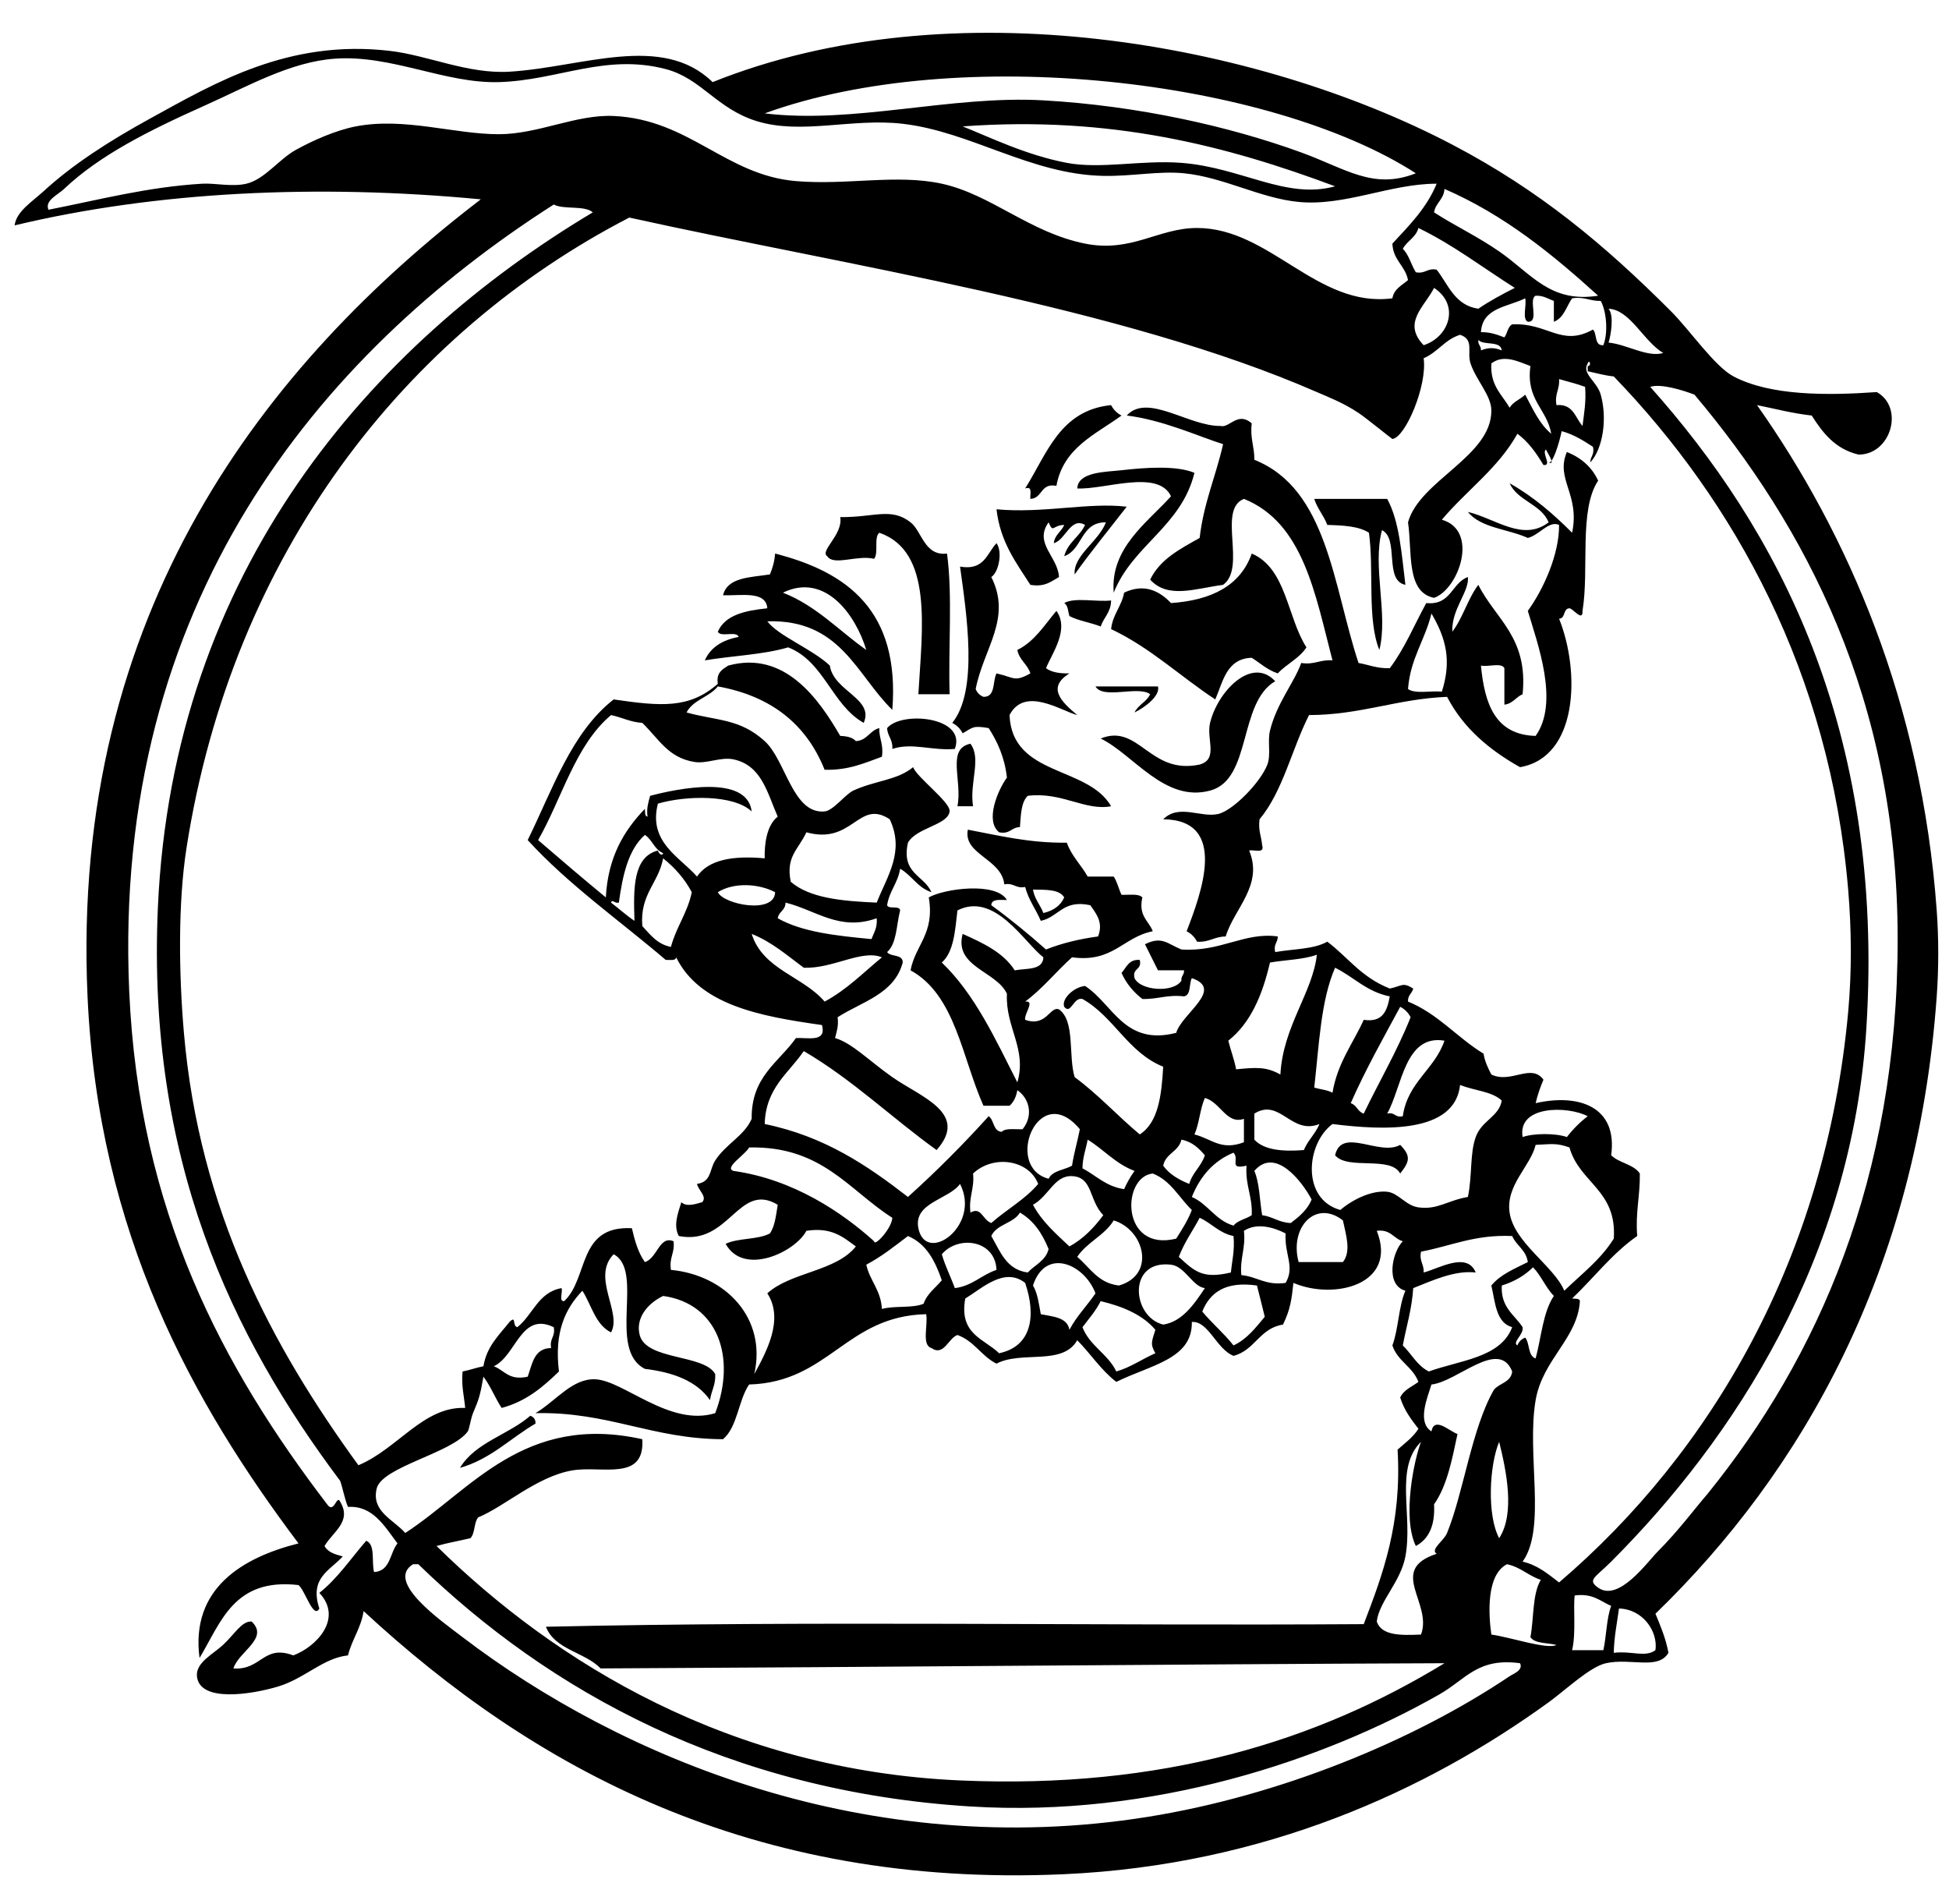 <?xml version="1.0" encoding="utf-8"?>
<!-- Generator: Adobe Illustrator 14.0.0, SVG Export Plug-In . SVG Version: 6.00 Build 43363)  -->
<!DOCTYPE svg PUBLIC "-//W3C//DTD SVG 1.1//EN" "http://www.w3.org/Graphics/SVG/1.1/DTD/svg11.dtd">
<svg version="1.1" id="Layer_1" xmlns="http://www.w3.org/2000/svg" xmlns:xlink="http://www.w3.org/1999/xlink" x="0px" y="0px"
	 width="800px" height="781.5px" viewBox="0 0 800 781.5" enable-background="new 0 0 800 781.5" xml:space="preserve">
<g>
	<path fill-rule="evenodd" clip-rule="evenodd" d="M460.347,170.541c-10.715,7.816-23.891,13.17-26.727,28.864
		c-6.641-1.295-5.57,5.121-10.689,5.345c-0.244-1.895,1.077-5.354-2.139-4.276c8.962-14.201,14.234-32.09,35.278-34.209
		C457.036,168.149,458.462,169.575,460.347,170.541z"/>
	<path fill-rule="evenodd" clip-rule="evenodd" d="M513.799,173.748c-0.768,6.113,1.141,9.549,1.069,14.966
		c30.097,11.953,32.309,51.79,42.762,83.386c4.262,0.729,7.649,2.33,12.829,2.138c6.01-7.889,10.053-17.743,14.967-26.726
		c10.29,1.025,10.305-8.226,17.104-10.691c0.59,6.138-6.757,13.051-6.414,22.45c4.339-5.639,6.378-13.578,10.69-19.243
		c6.994,14.031,20.546,21.503,18.174,44.9c-2.77,1.15-3.974,3.866-7.483,4.276c0-4.989,0-9.978,0-14.967
		c-1.137-2.426-6.72-0.407-9.621-1.069c1.494,15.611,5.779,28.43,22.45,28.864c9.831-13.783,0.754-37.944-3.208-51.314
		c6.468-8.914,12.946-23.323,12.829-35.279c-4.155-1.927-8.225,4.28-12.829,5.346c-8.064-3.694-19.438-4.08-24.588-10.69
		c11.516,2.829,22.61,12.348,33.141,4.276c-3.143-7.547-12.689-8.691-16.035-16.036c9.81,5.514,18.004,12.641,25.657,20.312
		c3.339-15.787-6.968-21.942-2.139-33.141c5.83,2.367,10.253,6.139,12.829,11.76c-7.982,11.973-3.6,36.311-6.415,53.452
		c0.182,4.689-3.761-0.851-5.345-1.069c-2.747,0.104-1.528,4.173-4.276,4.276c8.759,21.755,7.8,56.876-16.035,60.936
		c-12.545-7.055-23.238-15.961-29.934-28.864c-20.552,0.83-35.346,7.417-56.66,7.483c-7.081,13.944-10.738,31.312-20.312,42.762
		c-0.632,4.552,0.769,7.071,1.069,10.691c1.096,3.592-3.326,1.664-5.346,2.138c5.969,14.256-6.204,23.85-9.621,35.279
		c-4.627,0.007-6.784,2.482-11.76,2.138c-0.967-1.885-2.393-3.311-4.276-4.276c5.938-15.438,17.336-45.691-9.621-45.969
		c6.459-6.408,15.321-0.595,22.45-2.138c6.085-1.316,17.484-12.936,20.312-20.312c1.548-4.04-0.006-9.48,1.069-13.898
		c2.745-11.283,9.908-19.666,12.828-27.795c5.472,0.84,7.766-1.5,12.829-1.069c-7.09-27.121-11.937-56.483-36.349-66.281
		c-11.034,4.333,1.213,28.223-8.552,35.279c-11.425,1.516-22.636,5.879-29.934-2.138c4.067-8.405,12.316-12.627,20.312-17.104
		c1.644-14.393,6.674-25.398,9.622-38.486c-9.906-3.116-24.797-9.984-39.556-11.76c8.539-9.345,25.443,4.46,38.486,4.276
		C504.629,175.844,508.016,168.686,513.799,173.748z M577.942,282.791c2.885,2.104,9.341,0.636,13.897,1.069
		c4.179-13.147,1.484-22.181-4.276-32.072C584.945,262.71,578.898,270.205,577.942,282.791z"/>
	<path fill-rule="evenodd" clip-rule="evenodd" d="M490.28,194.06c-5.383,22.057-25.301,29.578-33.141,49.177
		c-1.503-18.383,13.863-28.802,23.519-39.555c-5.292-11.24-27.166-2.662-38.485-3.208c0.354-6.903,11.665-6.739,18.174-7.483
		C470.394,191.842,482.938,190.998,490.28,194.06z"/>
	<path fill-rule="evenodd" clip-rule="evenodd" d="M539.456,204.75c9.979,0,19.957,0,29.935,0c5.055,9.199,5.918,22.59,7.482,35.279
		c-8.906-1.783-2.451-18.929-9.621-22.45c-4.03,15.088,2.636,34.415-1.069,49.177c-5.08-12.381-2.159-32.764-4.276-48.107
		c-4.089-2.681-10.515-3.027-17.104-3.208C543.37,211.526,540.724,208.829,539.456,204.75z"/>
	<path fill-rule="evenodd" clip-rule="evenodd" d="M462.484,207.958c-7.17,9.221-14.547,18.236-21.381,27.795
		c-0.643-7.782,9.929-13.582,12.829-21.381c-10.442-0.107-9.456,11.213-17.105,13.897c1.474-5.653,6.305-7.95,8.553-12.829
		c-5.967-3.441-7.988,6.243-12.829,7.483c0.412-3.509,3.126-4.714,4.276-7.483c-4.92,0.103-4.417,3.616-6.413-1.069
		c-6.156,8.631,3.785,14.013,4.275,22.45c-3.232,1.757-5.749,4.229-11.759,3.208c-5.847-9.121-12.365-17.569-13.898-31.002
		C428.312,210.798,446.66,206.093,462.484,207.958z"/>
	<path fill-rule="evenodd" clip-rule="evenodd" d="M388.72,227.2c2.342,17.258,0.468,38.73,1.069,57.729c-4.276,0-8.552,0-12.829,0
		c1.575-27.125,6.058-58.617-16.035-66.281c-2.341,1.937-0.182,8.371-2.138,10.69c-7.002-1.667-16.632,3.048-19.243-1.069
		c-3.229-2.116,6.581-8.87,5.345-16.036c14.085,0.143,20.833-4.108,28.865,2.138C378.451,218.025,379.412,228.311,388.72,227.2z"/>
	<path fill-rule="evenodd" clip-rule="evenodd" d="M318.163,227.2c29.789,7.627,51.29,23.544,48.107,64.143
		c-14.806-14.415-21.182-37.26-51.314-36.348c4.401,5.94,18.522,11.404,25.657,18.174c1.588,10.589,18.341,13.558,13.898,23.519
		c-13.183-7.486-16.162-25.175-31.002-31.002c-10.155,3.029-22.931,3.439-34.209,5.345c2.411-5.429,7.296-8.383,13.897-9.622
		c-0.918-2.644-7.441,0.314-8.552-2.138c3.02-6.958,11.295-8.661,20.312-9.622c-0.576-7.263-10.575-5.104-18.174-5.345
		c1.812-7.453,11.238-7.293,19.243-8.553C317.08,233.243,317.9,230.5,318.163,227.2z M321.37,243.236
		c13.8,5.442,22.914,15.571,34.209,23.519C351.222,252.3,338.649,234.826,321.37,243.236z"/>
	<path fill-rule="evenodd" clip-rule="evenodd" d="M513.799,227.2c14.26,6.054,14.505,26.12,22.45,38.486
		c-2.913,4.569-8.177,6.79-11.759,10.69c-4.287-1.414-7.207-4.196-10.691-6.414c-10.344,0.346-11.733,9.647-14.966,17.104
		c-14.414-9.462-26.545-21.207-42.763-28.865c0.665-6.104,4.287-9.254,5.346-14.966c8.271-3.923,14.527-0.698,19.242,4.276
		C497.318,246.354,509.156,240.373,513.799,227.2z"/>
	<path fill-rule="evenodd" clip-rule="evenodd" d="M436.827,247.512c4.296-2.475,13.171-0.371,19.243-1.069
		c-0.068,4.919-3.037,6.939-4.275,10.69c-4.063-1.639-9.079-2.324-12.829-4.276C438.374,250.954,438.416,248.418,436.827,247.512z"
		/>
	<path fill-rule="evenodd" clip-rule="evenodd" d="M523.421,279.584c-15.241,8.923-9.529,40.321-26.727,44.9
		c-18.696,4.978-31.359-14.769-44.899-21.381c15.719-6.381,20.035,15.037,40.623,10.69c7.805-2.231,2.672-10.393,4.276-17.105
		C499.763,283.859,513.773,269.123,523.421,279.584z"/>
	<path fill-rule="evenodd" clip-rule="evenodd" d="M449.656,281.722c8.552,0,17.104,0,25.657,0c0.992,3.857-5.373,8.611-9.621,10.69
		c1.478-3.155,4.937-4.329,6.414-7.484C467.216,281.268,452.77,287.162,449.656,281.722z"/>
	<path fill-rule="evenodd" clip-rule="evenodd" d="M391.928,307.379c-9.493,0.816-17.463-2.729-25.658,0
		c0.286-3.849-1.975-5.152-2.138-8.552C370.005,291.703,396.879,294.127,391.928,307.379z"/>
	<path fill-rule="evenodd" clip-rule="evenodd" d="M398.342,305.241c4.634,6.213-0.493,15.977,1.069,25.657
		c-2.139,0-4.276,0-6.415,0C395.113,320.306,388.357,307.278,398.342,305.241z"/>
	<path fill-rule="evenodd" clip-rule="evenodd" d="M574.735,469.875c4.568,4.682,3.81,6.891,0,11.76
		c-3.991-7.413-21.534-1.272-26.726-7.484C550.67,462.339,566.307,474.674,574.735,469.875z"/>
	<path fill-rule="evenodd" clip-rule="evenodd" d="M217.672,581.057c1.315,0.467,2.196,1.368,2.138,3.207
		c-10.372,6.019-18.261,14.522-31.002,18.174C195.083,591.964,208.723,588.854,217.672,581.057z"/>
	<path fill-rule="evenodd" clip-rule="evenodd" d="M414.377,293.481c1.068,25.302,32.049,20.691,41.693,37.417
		c-10.593,2.03-20.331-6.031-34.209-4.276c-2.747,2.598-2.83,7.86-3.208,12.829c-3.503,0.06-4.085,3.04-8.553,2.138
		c-5.944-4.775-0.419-17.504,3.208-22.45c-0.933-8.333-3.874-14.656-7.484-20.312c-6.634-1.146-6.455-0.246-10.689,2.138
		c-0.965-1.885-2.392-3.311-4.276-4.276c10.837-13.257,5.831-45.055,3.207-64.143c9.934,1.737,10.995-5.398,14.967-9.622
		c2.666,3.783,0.759,12.126-2.139,13.897c8.579,17.052-3.204,29.309-6.414,45.97c0.598,1.539,1.668,2.608,3.208,3.207
		c5.084,0.096,3.639-6.339,5.345-9.622c7.214,1.614,7.264,3.716,13.898,0c-1.177-3.813-4.548-5.43-5.346-9.621
		c7.146-3.546,11.133-10.249,16.035-16.036c5.425,7.583-1.693,17.251-4.275,23.519c2.23,1.689,5.623,2.217,9.621,2.138
		c-9.326,5.786-3.394,11.614,3.207,17.105C435.793,291.894,420.651,281.445,414.377,293.481z"/>
	<path fill-rule="evenodd" clip-rule="evenodd" d="M150.322,632.371c3.845,1.5,2.125,8.565,3.208,12.828
		c6.777-0.35,6.442-7.812,9.621-11.76c-5.35-7.086-10.146-15.616-20.312-14.967c-1.387-3.245-2.015-7.249-3.208-10.69
		c-44.65-59.51-79.37-132.012-74.833-235.191c6.086-138.436,87.648-231.146,178.531-285.437c-3.438-2.977-11.812-1.017-16.035-3.208
		C130.758,145.626,46.04,247.632,53.038,406.801c3.97,90.294,38.279,154.367,81.248,210.604c2.853,4.193,3.915-4.226,5.345-1.069
		c4.931,8.203-3.053,12.345-6.415,18.174c1.334,2.585,4.382,3.458,7.484,4.276c-5.362,5.911-13.754,8.731-9.622,21.381
		c-2.457,4.549-5.804-7.442-8.553-9.622c-26.583-3.064-31.766,15.272-40.624,29.935c-3.776-28.724,17.857-41.296,40.624-47.039
		c-43.184-57.463-82.156-126.812-86.593-224.5c-7.195-158.406,73.944-260.196,161.427-327.13C130.273,75.441,64.22,78.585,6,92.5
		c0.729-5.735,7.153-9.669,11.76-13.897C29.915,67.444,44.88,57.85,61.59,48.669c26.786-14.718,56.873-32.608,98.353-27.796
		c15.772,1.83,32.078,9.58,49.176,8.552c29.811-1.791,62.588-16.016,83.386,4.276C390.791-5.716,516.5,17.625,596.116,59.359
		c35.834,18.784,62.368,40.985,89.801,68.419c7.721,7.721,17.888,22.641,25.657,26.726c15.118,7.949,38.216,7.863,58.797,6.415
		c11.385,6.442,5.793,25.691-7.482,25.657c-9.523-2.237-14.684-8.836-19.243-16.036c-8.022-0.887-15.035-2.782-22.45-4.276
		c37.194,52.725,67.542,121.909,73.764,207.396c0.811,11.133,0.847,23.478,0,35.279c-8.048,112.371-55.226,195.088-115.457,253.365
		c2.094,5.033,4.216,10.039,5.346,16.035c-4.243,7.204-15.422,2.012-25.657,4.276c-6.587,1.457-16.429,10.899-23.52,16.035
		c-49.986,36.216-116.586,66.821-198.844,70.558c-128.704,5.847-218.384-43.931-287.574-107.974
		c-1.108,7.087-4.793,11.598-6.414,18.174c-10.325,1.092-17.648,9.492-28.865,12.828c-10.741,3.196-32.084,6.628-33.141-4.275
		c-0.54-5.577,6.645-9.096,10.69-12.829c4.629-4.272,7.729-9.928,11.76-9.621c7.318,6.907-5.293,12.258-7.483,19.243
		c11.495,0.868,12.27-9.971,24.588-5.346c9.481-3.51,20.552-15.149,10.69-25.657C138.644,647.774,144.016,639.606,150.322,632.371z
		 M533.042,82.878c-15.748-1.513-30.8-10.149-47.038-11.76c-10.356-1.027-21.434,1.306-33.14,1.069
		c-29.838-0.603-54.378-18.14-82.318-21.381c-20.853-2.418-41.442,4.589-59.867-1.069c-16.563-5.087-22.74-17.537-37.417-21.381
		c-24.821-6.501-44.238,4.641-68.419,5.345c-22.181,0.646-44-11.256-67.351-9.621c-18.299,1.282-35.86,11.382-53.453,19.243
		C60.878,53.672,40.773,63.807,26.312,77.533c-2.556,2.427-8.061,4.769-6.414,8.553c21.528-4.239,40.639-9.331,63.074-10.69
		c5.187-0.314,12.328,1.394,18.174,0c7.534-1.796,13.304-10.03,20.312-13.897c6.951-3.836,16.379-8.042,24.588-9.622
		c20.001-3.851,40.481,3.247,58.798,3.207c16.172-0.035,31.672-8.193,47.038-7.483c31.16,1.44,45.916,24.287,74.834,26.727
		c20.986,1.77,41.274-2.979,59.867,1.069c20.21,4.401,36.056,20.032,58.797,24.588c19.088,3.824,30.005-6.415,45.97-6.415
		c29.959,0,49.296,32.933,80.179,28.864c0.701-3.931,3.941-5.324,6.414-7.483c-1.157-5.969-6.139-8.115-6.414-14.966
		c6.848-7.407,14.016-14.493,18.174-24.588C570.733,75.366,552.062,84.705,533.042,82.878z M313.887,46.53
		c36.441,4.475,76.502-7.5,114.388-5.345c38.947,2.215,76.414,10.68,105.836,21.381c18.322,6.664,29.535,15.475,47.038,8.552
		C521.293,32.542,393.47,17.61,313.887,46.53z M395.135,51.876c10.985,4.358,25.924,11.757,42.762,14.966
		c13.935,2.656,30.724-1.256,47.038,0c24.729,1.905,42.879,15.162,63.075,9.622C503.709,59.926,456.22,47.416,395.135,51.876z
		 M592.909,77.533c-0.255,4.378-3.632,5.633-4.276,9.622c8.574,5.556,17.488,9.657,26.727,16.035
		c13.318,9.196,20.868,21.267,40.624,18.174C637.285,104.427,617.734,88.342,592.909,77.533z M758.612,415.354
		c1.554-16.977,1.361-34.116,0-50.246c-7.517-89.079-46.705-159.294-96.215-210.604c-3.855-0.419-7.169-1.383-10.69-2.138
		c0-0.712,0-1.426,0-2.139c1.664,0.086,0.741-3.108,0-1.069c-2.631,4.192,3.789,7.264,5.345,12.829
		c2.706,9.672,1.015,21.939-4.276,27.795c-0.023-2.518,1.842-3.147,1.069-6.414c-3.899-2.516-7.793-5.036-12.828-6.415
		c-1.117,5.327-3.729,13.547-5.346,12.829c3.397,1.509-1.356-5.141-1.069-5.345c-2.007,1.428,2.679,6.813-1.068,6.414
		c-2.939-4.9-6.175-9.506-10.69-12.829c-7.899,14.194-20.926,23.262-31.003,35.278c15.37,4.446,6.993,28.456-3.207,32.072
		c-11.582-2.316-8.896-18.899-10.69-31.002c4.768-17.236,34.368-27.05,34.21-45.969c-0.052-6.111-6.281-12.395-8.553-19.243
		c-1.573-4.743,1.692-9.713-4.275-11.76c-6.272,1.925-9.188,7.205-14.968,9.622c1.576,11.216-7.51,32.58-12.828,33.141
		c-0.172,0.018-10.838-8.656-13.898-10.69c-6.369-4.236-12.601-6.584-17.104-8.553c-80.088-35.005-193.678-52.013-282.229-71.626
		C166.606,136.718,95.47,226.852,76.557,348.003c-3.551,22.75-3.151,51.842-1.069,75.902
		c6.322,73.043,36.079,128.556,71.626,177.463c16.038-6.674,26.776-24.271,43.831-23.52c-0.457-4.889-1.626-9.063-1.069-14.966
		c2.995-0.57,5.558-1.569,8.552-2.139c1.364-8.257,6.454-12.789,10.69-18.174c2.953-2.921,1.003,1.565,3.207,2.139
		c6.412-4.992,8.48-14.327,18.174-16.036c0.585,1.553-1.249,5.524,1.069,5.345c10.147-9.392,5.336-31.108,27.795-29.934
		c1.207,5.208,2.645,10.185,5.345,13.898c5.143-1.596,5.878-10.984,11.76-8.553c0.603,4.879-1.895,6.657-1.069,11.759
		c22.521,2.159,39.394,19.857,34.209,42.764c4.647-8.612,12.443-22.312,5.346-33.142c9.728-8.803,28.143-8.916,36.348-19.242
		c-5.164-3.747-9.799-8.02-20.312-6.415c-4.464,8.643-25.705,18.798-33.141,5.346c5.02-2.465,13.334-1.632,18.173-4.276
		c2.053-2.936,2.515-7.464,3.208-11.759c-16.17-9.734-19.81,16.925-40.624,12.828c-2.378-4.617-0.151-9.777,1.068-13.897
		c2.104,2.12,6.106,0.68,8.553,0c2.143-2.27-1.518-4.765-2.138-7.483c6.003-0.878,5.059-5.837,7.483-9.622
		c4.322-6.748,11.981-10.139,14.967-17.104c-0.231-17.336,11.086-23.124,18.174-33.142c5.075-0.269,12.583,1.894,10.69-5.344
		c-25.631-3.591-50.192-8.251-59.867-27.796c-0.199,1.583-2.583,0.98-4.276,1.069c-19.024-16.254-39.804-30.753-56.66-49.177
		c10.226-20.777,17.898-44.106,35.279-57.729c19.487,2.823,31.076,3.873,42.762-6.414c-0.73-4.651,1.923-5.917,4.276-7.483
		c23.204-6.37,37.212,13.78,45.969,28.864c2.738,0.113,5.096,0.605,6.415,2.138c4.717-0.271,5.632-4.345,9.622-5.345
		c-0.134,4.41,1.858,6.694,1.069,11.759c-7.079,2.543-13.632,5.612-23.519,5.346c-7.424-18.589-21.803-30.224-43.832-34.209
		c-3.462,4.377-10.184,5.495-12.829,10.69c12.506,3.47,21.792,2.436,32.072,11.759c8.719,7.908,11.442,30.05,24.588,28.864
		c3.551-0.321,8.507-7.039,11.76-8.552c8.925-4.153,18.044-4.19,24.588-9.622c1.382,4.106,15.452,14.429,14.966,18.174
		c-0.731,5.642-13.595,6.596-17.104,12.829c-2.841,12.819,6.649,13.307,9.622,20.312c-5.64-1.843-8.048-6.919-12.829-9.622
		c-0.907,5.864-4.438,9.103-5.346,14.967c0.649,1.846,5.071-0.082,5.346,2.138c-1.56,5.924-1.344,13.623-5.346,17.105
		c1.465,2.099,6.447,0.68,6.415,4.276c-3.442,12.95-16.741,16.043-26.726,22.45c0.468,3.675-0.423,5.992-1.069,8.552
		c6.922,1.974,14.108,9.43,23.519,16.037c11.636,8.167,31.664,14.718,18.174,29.933c-18.452-13.264-34.515-28.916-54.522-40.624
		c-6.186,9.137-15.619,15.027-16.035,29.934c24.54,5.037,42.13,17.024,58.797,29.934c11.628-10.467,22.656-21.532,33.14-33.141
		c2.322,1.599,1.708,6.132,5.346,6.415c1.556-1.653,5.473-0.942,8.553-1.069c4.476-5.393,2.967-12.528-2.138-16.037
		c-0.477,2.731-1.499,4.916-3.208,6.415c-3.562,0-7.126,0-10.689,0c-8.818-19.688-11.517-45.499-29.934-55.59
		c1.962-10.51,10.004-14.94,7.483-29.933c6.406-3.617,27.612-6.48,32.072,1.068c-2.835,0.017-6.295-0.593-6.415,2.138
		c7.84,5.701,15.274,11.809,22.451,18.174c6.383-2.525,13.52-4.298,21.381-5.346c2.194-5.653-0.605-9.187-3.207-12.829
		c-11.342-2.432-12.918,4.901-20.312,6.415c-2.003-4.768-5.009-8.532-6.414-13.897c-3.965,0.757-4.588-1.827-8.553-1.069
		c-1.135-10.633-16.988-12.223-14.967-22.45c12.89,2.434,25.132,5.516,40.624,5.345c1.958,5.526,5.874,9.092,8.553,13.898
		c3.563,0,7.127,0,10.69,0c1.437,2.127,2.038,5.089,3.207,7.483c3.08,0.128,6.998-0.584,8.553,1.069
		c-1.706,7.764,2.622,9.493,4.276,13.897c-12.23,2.381-16.229,12.994-33.141,10.69c-6.572,5.901-12.073,12.872-19.243,18.174
		c4.244-0.505-0.485,5,0,7.483c8.783,3.112,10.177-5.77,13.897-4.276c6.685,4.718,3.769,19.037,6.414,27.796
		c9.663,7.086,17.596,15.9,26.727,23.519c7.615-4.858,8.959-15.985,9.622-27.795c-14.495-5.817-20.149-20.476-33.141-27.796
		c-3.804-0.881-4.683,6.626-7.484,3.207c-1.202-3.121,3.717-8.04,8.553-8.552c11.528,7.501,16.124,24.707,37.417,19.242
		c2.3-7.929,19.843-17.846,6.414-22.45c-1.231,2.333-0.212,6.915-3.207,7.484c-6.854-0.797-10.867,1.247-17.104,1.068
		c-3.605-2.809-6.575-6.254-8.553-10.69c2.034-2.243,2.913-5.64,7.483-5.345c1.057,4.264-3.195,3.22-2.138,7.483
		c2.294,5.086,15.795,6.214,19.242,1.069c-0.238-2.021,1.205-2.358,1.069-4.276c-3.563,0-7.127,0-10.69,0
		c-1.771-3.574-3.574-7.117-5.345-10.69c6.96-3.526,9.262-0.163,14.966,2.138c16.095,1.099,25.91-7.253,39.556-5.346
		c0.023,2.519-1.842,3.148-1.069,6.415c7.259-1.294,15.977-1.128,21.381-4.276c8.305,6.183,13.732,14.516,25.657,19.243
		c5.073-1.032,5.229-2.763,9.621,0c-0.458,2.036-2.302,2.687-2.138,5.346c12.392,5.069,20.148,14.773,31.002,21.381
		c0.561,3.36,1.876,5.964,3.208,8.553c8.042,3.924,16.344-4.792,21.381,2.138c-1.272,3.005-2.405,6.147-3.207,9.621
		c17.785-4.039,33.756,1.474,31.002,21.381c3.203,3.212,9.197,3.633,11.76,7.484c0.16,9.069-1.859,15.959-1.068,25.657
		c-10.299,7.162-17.767,17.155-26.727,25.657c1.258,0.167,3.035-0.184,3.207,1.068c-0.975,15.378-15.285,23.867-18.174,40.624
		c-3.806,22.069,4.543,52.599-5.346,66.282c6.34,1.5,10.516,5.164,14.967,8.552C702.434,596.092,749.385,516.131,758.612,415.354z
		 M575.805,102.121c2.528,2.46,3.421,6.557,5.345,9.622c3.965,0.757,4.588-1.827,8.553-1.069c4.828,6.22,7.452,14.642,17.104,16.035
		c4.654-3.185,9.759-5.92,14.968-8.552c-13.104-8.277-25.153-17.61-39.556-24.588C581.172,97.511,577.537,98.865,575.805,102.121z
		 M584.356,141.676c10.545-3.38,14.954-16.507,4.276-23.519C584.84,125.803,575.428,132.383,584.356,141.676z M627.118,132.055
		c-2.426-1.137-0.406-6.72-1.069-9.622c-7.127,3.563-17.601,3.78-18.173,13.898c3.983-0.065,6.762,1.078,9.621,2.138
		c1.252-1.599,1.329-4.373,3.208-5.345c14.729-0.733,20.08,9.395,33.14,2.139c1.831,1.732,0.414,6.713,4.276,6.414
		c2.077-5.255,1.237-14.04-1.069-18.173c-4.409,0.133-6.693-1.858-11.759-1.069c-2.357,3.344-3.352,8.053-7.483,9.622
		c0-2.851,0-5.702,0-8.552c-2.376-0.831-4.169-2.246-7.483-2.138C627.2,122.871,632.016,132.319,627.118,132.055z M660.26,140.607
		c7.495,0.715,15.896,6.178,22.449,4.276c-8.067-4.768-13.58-17.77-22.449-18.174C662.6,129.467,661.214,137.596,660.26,140.607z
		 M607.876,143.814c2.995-1.23,5.558-1.23,8.553,0c-0.481-4.152-7.37-1.896-9.622-4.276
		C606.567,141.559,608.011,141.896,607.876,143.814z M612.152,149.159c-0.559,9.111,4.366,12.739,7.483,18.174
		c1.466-2.454,4.401-3.438,6.413-5.345c3.104,5.805,5.809,12.01,10.691,16.036c-1.794-10.322-10.464-13.768-8.553-27.796
		C623.168,148.357,617.209,145.295,612.152,149.159z M638.879,166.264c6.983-0.57,7.651,5.177,10.689,8.552
		c0.621-5.082,1.546-9.858,1.069-16.035c-3.346-1.287-7.13-2.135-10.69-3.208C640.302,159.849,638.042,161.508,638.879,166.264z
		 M766.096,421.768c-5.86,94.329-54.159,168.547-104.768,219.156c-6.615,6.615-9.899,7.451-5.345,10.689
		c8.483,6.032,20.148-10.526,24.588-14.966c8.417-8.418,15.484-17.997,20.312-23.52c45.248-55.951,78.041-129.364,78.041-227.708
		c0-98.475-37.995-169.496-83.386-223.432c-4.633-1.804-13.834-4.667-18.174-3.207C728.914,216.51,773.76,298.408,766.096,421.768z
		 M301.058,311.655c-5.209-1.104-10.878,1.91-16.036,1.069c-10.793-1.76-14.419-9.28-21.381-16.036
		c-5.007-0.338-8.405-2.286-12.829-3.207c-14.715,12.368-20.078,34.087-29.934,51.314c9.197,7.909,18.404,15.806,27.795,23.52
		c0.873-16.588,7.467-27.456,16.036-36.349c0.167,1.258-0.184,3.035,1.069,3.208c-0.468-3.675,0.422-5.992,1.068-8.552
		c11.157-2.927,39.827-8.94,41.693,6.414c-7.352-6.99-27.046-6.574-38.486-3.207c-4.085,15.836,8.997,21.857,16.036,29.934
		c4.772-6.988,14.853-8.666,27.796-7.483c-0.138-5.552,0.685-13.497,5.345-17.105C314.912,325.365,312.65,314.111,301.058,311.655z
		 M330.992,341.589c-3.331,7.207-8.53,9.878-6.415,20.312c7.834,6.776,21.281,7.94,35.279,8.552
		c4.363-11.008,11.595-20.966,5.345-34.21C352.352,327.758,350.08,346.9,330.992,341.589z M260.434,377.937
		c-0.455-13.284-0.621-26.278,9.622-28.865c0.256,1.162,1.76,2.567,2.138,1.069c-3.584-1.405-4.441-5.537-7.483-7.483
		c-6.809,6.02-9.149,16.508-10.691,27.795c-1.838,0.422-2.74-1.587-3.207,0C254.063,372.904,257.017,375.652,260.434,377.937z
		 M263.642,380.074c3.275,3.496,6.078,7.463,11.759,8.553c2.146-8.189,6.779-13.89,8.552-22.45
		c-2.979-5.573-7.001-10.104-11.759-13.898C270.302,362.502,262.605,366.923,263.642,380.074z M294.644,366.177
		c2.413,5.066,23.245,9.186,23.52,0C311.478,362.653,301.298,362.015,294.644,366.177z M428.275,374.729
		c4.031-0.958,7.021-2.956,8.552-6.414c-1.979-3.366-7.554-3.136-12.828-3.208C424.666,369.073,427.005,371.368,428.275,374.729z
		 M322.439,370.453c-0.018,3.19-2.78,3.635-3.208,6.415c9.998,5.682,24.158,7.201,38.486,8.552c0.951-2.613,2.491-4.635,2.138-8.552
		C344.601,382.332,334.984,373.545,322.439,370.453z M392.996,373.66c-0.948,8.316-1.498,17.031-6.414,21.381
		c13.635,13.091,21.991,31.462,31.002,49.177c4.048-13.864-4.956-22.44-4.276-36.348c-4.231-9.316-21.802-10.975-18.174-24.588
		c8.35,3.767,16.658,7.574,21.381,14.967c4.77-0.931,11.521,0.117,11.76-5.346C420.468,386.942,408.339,365.833,392.996,373.66z
		 M338.475,411.077c9.048-4.85,15.902-11.893,23.519-18.174c-8.226-3.388-20.012,4.733-32.072,4.276
		c-6.766-4.994-12.992-10.526-21.381-13.897C313.111,397.955,329.633,400.676,338.475,411.077z M521.283,395.041
		c-3.081,13.312-7.943,24.843-17.105,32.071c0.977,4.012,2.421,7.559,3.207,11.76c8.318-0.835,12.438-1.095,18.175,2.139
		c1.014-19.656,13.295-33.739,14.966-49.176C535.062,393.854,527.665,393.94,521.283,395.041z M539.456,446.356
		c2.434,0.774,5.462,0.953,7.484,2.137c2.034-12.219,8.376-20.13,12.828-29.933c7.969,1.197,9.63-3.912,10.69-9.621
		c-9.52-1.885-14.794-8.013-22.449-11.76C542.136,410.549,541.421,429.076,539.456,446.356z M554.423,452.77
		c2.483,0.724,2.862,3.553,5.346,4.276c6.364-13.235,13.653-25.545,19.242-39.555c-0.965-1.884-2.391-3.311-4.275-4.276
		C567.737,426.172,560.53,438.922,554.423,452.77z M569.391,457.046c3.27-0.775,3.144,1.845,6.414,1.069
		c1.997-14.039,13.013-19.059,17.104-31.003C576.566,424.376,575.562,446.065,569.391,457.046z M546.94,461.322
		c-10.843,8.022-12.842,30.817,3.207,35.278c5.143-4.37,12.93-8.139,19.243-7.482c4.599,0.478,7.639,5.707,12.828,6.413
		c7.931,1.082,11.93-2.862,20.312-4.275c1.827-8.942,0.757-17.771,3.207-24.588c2.474-6.882,9.498-8.258,10.691-14.967
		c-4.014-3.827-11.562-4.118-17.104-6.414C597.146,465.233,568.185,463.996,546.94,461.322z M490.28,465.599
		c7.192,1.818,10.813,6.767,20.312,3.208c0-3.208,0-6.415,0-9.622c-7.131,2.512-9.684-6.919-16.035-8.553
		C492.558,455.048,492.278,461.183,490.28,465.599z M514.868,457.046c0,3.563,0,7.127,0,10.691
		c3.947,4.249,11.427,4.965,20.312,4.275c1.665-4.036,4.749-6.654,6.414-10.69C529.938,465.98,525.421,450.478,514.868,457.046z
		 M624.98,466.668c4.535-1.615,13.639-1.615,18.174,0c2.481-3.223,5.331-6.072,8.553-8.553
		C643.433,453.812,622.81,453.61,624.98,466.668z M430.414,483.772c1.618-3.37,6.415-3.561,9.621-5.346
		c0.789-5.268,2.234-9.881,3.207-14.966C426.24,442.95,411.883,478.998,430.414,483.772z M444.312,479.496
		c5.617,2.936,9.632,7.474,17.104,8.553c1.2-2.72,2.625-5.214,4.276-7.483c-7.787-2.905-12.602-8.78-19.243-12.828
		C445.745,471.666,444.372,474.924,444.312,479.496z M477.452,478.427c2.535,3.522,6.378,5.737,10.689,7.484
		c1.337-4.723,4.948-7.168,6.415-11.761c-2.48-2.863-5.139-5.551-9.622-6.413C483.833,472.692,478.423,473.342,477.452,478.427z
		 M630.326,469.875c-2.062,8.741-12.338,16.538-10.69,27.795c1.809,12.369,18.251,21.972,22.45,32.071
		c7.063-6.833,14.988-12.807,20.312-21.381c1.394-19.923-14.157-22.904-18.174-37.416
		C638.787,469.025,636.984,469.581,630.326,469.875z M358.787,509.43c0.071,2.48,7.262-5.243,7.483-9.622
		c-17.879-11.34-28.899-29.541-58.798-28.863c-1.404,2.868-10.434,8.322-6.414,9.621C325.758,484.02,345.859,497.768,358.787,509.43
		z M489.211,491.256c6.693,2.929,9.651,9.592,17.104,11.76c1.729-2.191,5.145-2.696,7.483-4.276
		c0.366-7.849-2.729-12.236-2.138-20.312c-7.602,1.676-2.691-2.517-5.346-5.345C497.985,476.51,492.599,482.884,489.211,491.256z
		 M399.411,481.635c0.639,6.341-1.876,9.527-1.069,16.035c4.503-2.6,4.922,3.035,8.552,4.276c6.227-5.534,13.869-9.65,19.244-16.035
		C422.25,475.912,407.726,473.803,399.411,481.635z M514.868,480.565c2.152,4.974,2.163,12.09,3.208,18.174
		c4.397,0.591,6.913,3.064,11.759,3.207c3.442-2.616,6.756-5.361,8.553-9.621C534.393,484.742,523.398,470.578,514.868,480.565z
		 M482.797,508.36c2.34-3.718,4.735-7.379,6.414-11.76c-5.268-5.065-8.608-12.059-16.035-14.966
		C460.274,482.947,459.966,514.003,482.797,508.36z M440.035,482.703c-7.311-0.333-9.492,8.19-16.036,11.761
		c3.72,6.97,9.474,11.907,14.967,17.104c5.755-3.153,10.099-7.72,13.898-12.829C446.863,492.616,448.677,483.097,440.035,482.703z
		 M376.96,504.084c3.03,15.201,25.909-0.948,17.105-18.173C389.382,492.358,374.865,493.567,376.96,504.084z M533.042,517.982
		c6.059,0,12.116,0,18.175,0c3.551-4.477,1.166-11.438,0-17.105C540.145,492.195,529.173,503.617,533.042,517.982z M418.653,497.67
		c-2.636,4.491-9.553,4.7-11.76,9.622c3.675,6.303,6.15,13.804,14.968,14.966c2.907-3.149,7.35-4.766,8.553-9.621
		C427.854,506.288,424.292,500.941,418.653,497.67z M483.865,515.845c6.635,6.151,9.899,9.116,21.381,6.413
		c0.457-4.889,1.627-9.063,1.069-14.966c-5.93-1.198-8.97-5.283-13.897-7.484C489.59,505.177,486.11,509.893,483.865,515.845z
		 M457.14,500.877c-3.76,6.218-11.017,8.939-14.967,14.968c5.233,4.387,8.483,10.759,17.104,11.759
		C474.549,523.287,469.754,504.722,457.14,500.877z M510.592,505.153c0.8,7.215-1.72,11.108-1.069,18.174
		c6.517,0.611,9.907,4.348,18.175,3.207c3.935-6.737-0.52-11.479,0-20.312C522.735,503.679,515.896,501.714,510.592,505.153z
		 M530.903,526.534c-0.732,6.86-1.26,10.883-4.274,17.105c-9.598,1.448-11.511,10.584-20.313,12.828
		c-7.004-2.747-10.327-14.439-17.104-13.897c0.286,15.262-16.846,17.573-31.003,24.589c-6.254-4.793-10.545-11.55-16.035-17.105
		c-6.01,10.613-22.854,4.168-33.141,9.621c-6.2-3.064-9.18-9.35-16.036-11.76c-3.76,1.271-5.537,8.881-10.69,5.346
		c-4.108-1.237-1.325-9.366-2.138-13.897c-33.062,0.791-39.794,27.912-72.696,28.865c-4.46,6.584-4.716,17.376-10.69,22.449
		c-29.144-0.077-47.083-11.358-76.972-10.69c8.47-5.064,15.096-14.349,24.588-13.897c11.618,0.551,30.617,19.648,49.176,13.897
		c8.753-22.917,1.094-44.958-21.381-48.107c-6.807,3.295-11.34,9.421-9.622,16.035c2.729,10.505,26.493,7.816,31.002,16.037
		c0.24,4.516-1.648,6.903-2.138,10.689c-5.401-7.783-14.962-11.407-26.726-12.828c-15.568-7.942-0.057-40.319-12.829-47.038
		c-9.236,9.449,3.545,23.887-1.069,32.07c-6.441-3.181-8.013-11.229-11.76-17.104c-6.978,7.277-11.618,16.89-9.621,33.142
		c-6.511,6.316-13.397,12.26-23.52,14.966c-2.686-4.083-4.553-8.987-7.483-12.828c-1.385,8.008-1.891,9.261-4.276,14.967
		c-0.906,2.168-1.547,6.666-2.138,7.483c-6.468,8.939-35.329,14.505-37.417,23.52c-2.177,9.396,6.714,12.509,11.76,18.173
		c27.006-17.576,48.75-49.252,97.284-38.485c1.127,17.589-16.719,10.695-28.865,12.828c-14.55,2.557-27.758,14.88-38.486,19.243
		c-1.818,2.102-1.229,6.612-3.207,8.553c-4.596,1.105-9.469,1.935-13.897,3.207c48.838,48.06,120.547,92.067,214.879,96.215
		c83.152,3.655,146.4-16.119,198.844-48.107c-115.729,0.442-230.744,1.596-346.373,2.139c-6.463-6.723-18.772-7.6-22.45-17.105
		c109.757-2.493,224.143-0.357,335.682-1.069c7.893-20.614,15.666-41.351,13.898-71.627c3.02-2.68,6.351-5.052,8.552-8.552
		c-2.954-3.816-5.883-7.658-7.483-12.829c1.449-3.182,4.826-4.438,7.483-6.413c-2.322-6.231-8.59-8.516-10.69-14.968
		c2.526-6.738,2.523-16.006,5.345-22.45c-8.313-2.297-5.471-15.842-1.068-20.312c-3.873-1.117-4.956-5.021-10.69-4.276
		C573.883,527.172,547.74,533.707,530.903,526.534z M372.685,507.292c-5.465,4.156-10.81,8.434-17.105,11.76
		c1.492,6.704,5.988,10.403,6.415,18.174c4.98-1.435,12.612-0.218,17.104-2.139c1.471-4.231,4.891-6.513,7.484-9.622
		C383.843,517.515,380.232,510.434,372.685,507.292z M583.287,513.706c-0.821,4.029,1.305,5.11,1.069,8.552
		c5.983-1.455,17.79-8.782,21.381,0c-8.692-0.995-17.853,3.34-25.657,6.415c-0.551,8.715-2.825,15.705-4.275,23.519
		c3.611,3.517,5.917,8.338,10.69,10.691c12.799-4.662,29.389-5.533,34.21-18.174c-6.682-1.871-6.94-10.165-8.553-17.105
		c3.667-4.53,9.521-6.87,14.966-9.621c-0.692-5.009-4.708-6.694-6.413-10.69C605.396,506.595,595.583,511.391,583.287,513.706z
		 M386.583,514.775c1.436,4.979,3.644,9.185,5.345,13.897c7.277-0.919,10.935-5.458,17.104-7.484
		C408.519,508.809,393.258,506.887,386.583,514.775z M423.999,527.604c1.882,3.107,2.436,7.542,3.207,11.76
		c5.025,1.033,10.869,1.247,11.76,6.414c2.934-5.619,7.245-9.859,10.69-14.967C445.15,518.788,429.165,511.765,423.999,527.604z
		 M480.658,519.052c-17.992-2.092-16.11,21.404-3.206,24.588c7.619-1.135,12.499-8.015,17.104-14.967
		C489.514,528.093,486.449,519.724,480.658,519.052z M622.843,552.191c0.599-1.54,1.667-2.608,3.206-3.207
		c1.949,2.328,1.029,7.524,4.277,8.553c2.339-8.708,3.026-19.067,7.483-25.657c-3.354-3.417-5.198-8.343-8.553-11.759
		c-3.398,3.371-7.653,5.888-12.828,7.482c-0.482,9.035,5.194,11.91,8.552,17.105C625.504,547.811,620.553,550.857,622.843,552.191z
		 M396.204,532.949c-2.647,14.764,7.776,16.455,13.896,22.45c13.475-2.816,15.268-15.474,10.691-28.865
		C412.287,519.833,403.101,528.767,396.204,532.949z M493.487,538.294c4.052,4.858,8.901,8.916,12.828,13.897
		c5.59-2.606,9.093-7.3,12.829-11.759c-1.033-4.312-2.135-8.556-3.207-12.829C503.037,525.75,496.662,530.422,493.487,538.294z
		 M444.312,544.709c2.982,7.707,10.44,10.939,13.896,18.174c6.073-1.768,10.561-5.12,16.037-7.483c-2.265-3.895-1.415-4.931,0-9.622
		c-5.231-6.172-13.252-9.555-22.45-11.76C449.769,538.051,446.92,541.259,444.312,544.709z M202.706,560.744
		c4.404,1.653,6.133,5.981,13.897,4.276c1.889-5.239,2.575-11.68,9.622-11.76c-0.758-3.964,1.826-4.588,1.069-8.552
		C213.767,538.184,211.914,556.421,202.706,560.744z M587.563,568.229c-1.668,5.44-5.989,15.47,0,19.242
		c1.199-6.291,7.386-0.021,10.691,1.069c-2.245,10.584-4.309,21.347-9.622,28.864c0.483,8.679-2.143,14.249-7.483,17.104
		c-5.735-11.912-0.586-35.873,2.138-42.762c-11.012,10.893-3.26,30.115-6.414,47.038c-1.962,10.534-10.742,18.347-11.759,26.727
		c1.967,5.872,9.98,5.699,18.173,5.345c4.83-12.995-13.895-26.541,6.415-33.141c-2.785-1.801,2.917-5.221,4.276-8.553
		c6.777-16.606,10.086-42.929,19.242-58.798c2.259-2.73,6.998-2.979,7.484-7.482C615.233,549.176,598.214,567.101,587.563,568.229z
		 M615.359,631.302c6.66-10.219,2.868-27.901,0-39.555C611.318,601.353,610.287,621.882,615.359,631.302z M590.771,695.444
		c-47.673,27.123-117.742,50.609-192.43,45.969c-98.958-6.146-172.952-47.293-226.639-99.422c-0.712,0-1.425,0-2.138,0
		c-11.619,7.057,11.489,23.21,20.312,29.935c64.779,49.366,166.17,92.148,281.16,73.764c54.295-8.68,109.151-31.204,148.599-57.728
		c1.482-0.999,5.741-2.479,4.276-5.346C606.482,680.278,601.771,689.186,590.771,695.444z M638.879,675.133
		c-3.647-0.985-8.816-0.449-10.691-3.207c1.47-7.797,0.752-17.778,4.276-23.52c-5.113-1.656-8.291-5.249-13.897-6.415
		c-8.514,4.31-7.619,20.536-6.414,28.865C620.079,671.963,634.983,677.075,638.879,675.133z M645.293,677.271
		c4.275,0,8.552,0,12.828,0c1.304-5.824,1.274-12.98,3.207-18.173c-4.489-1.926-7.537-5.293-14.966-4.277
		C645.691,659.778,646.979,670.423,645.293,677.271z M662.397,678.34c7.545-0.853,12.896,2.01,17.104-1.069
		c1.11-7.691-5.134-16.837-14.966-17.104C663.746,666.147,662.537,671.709,662.397,678.34z"/>
</g>
</svg>
